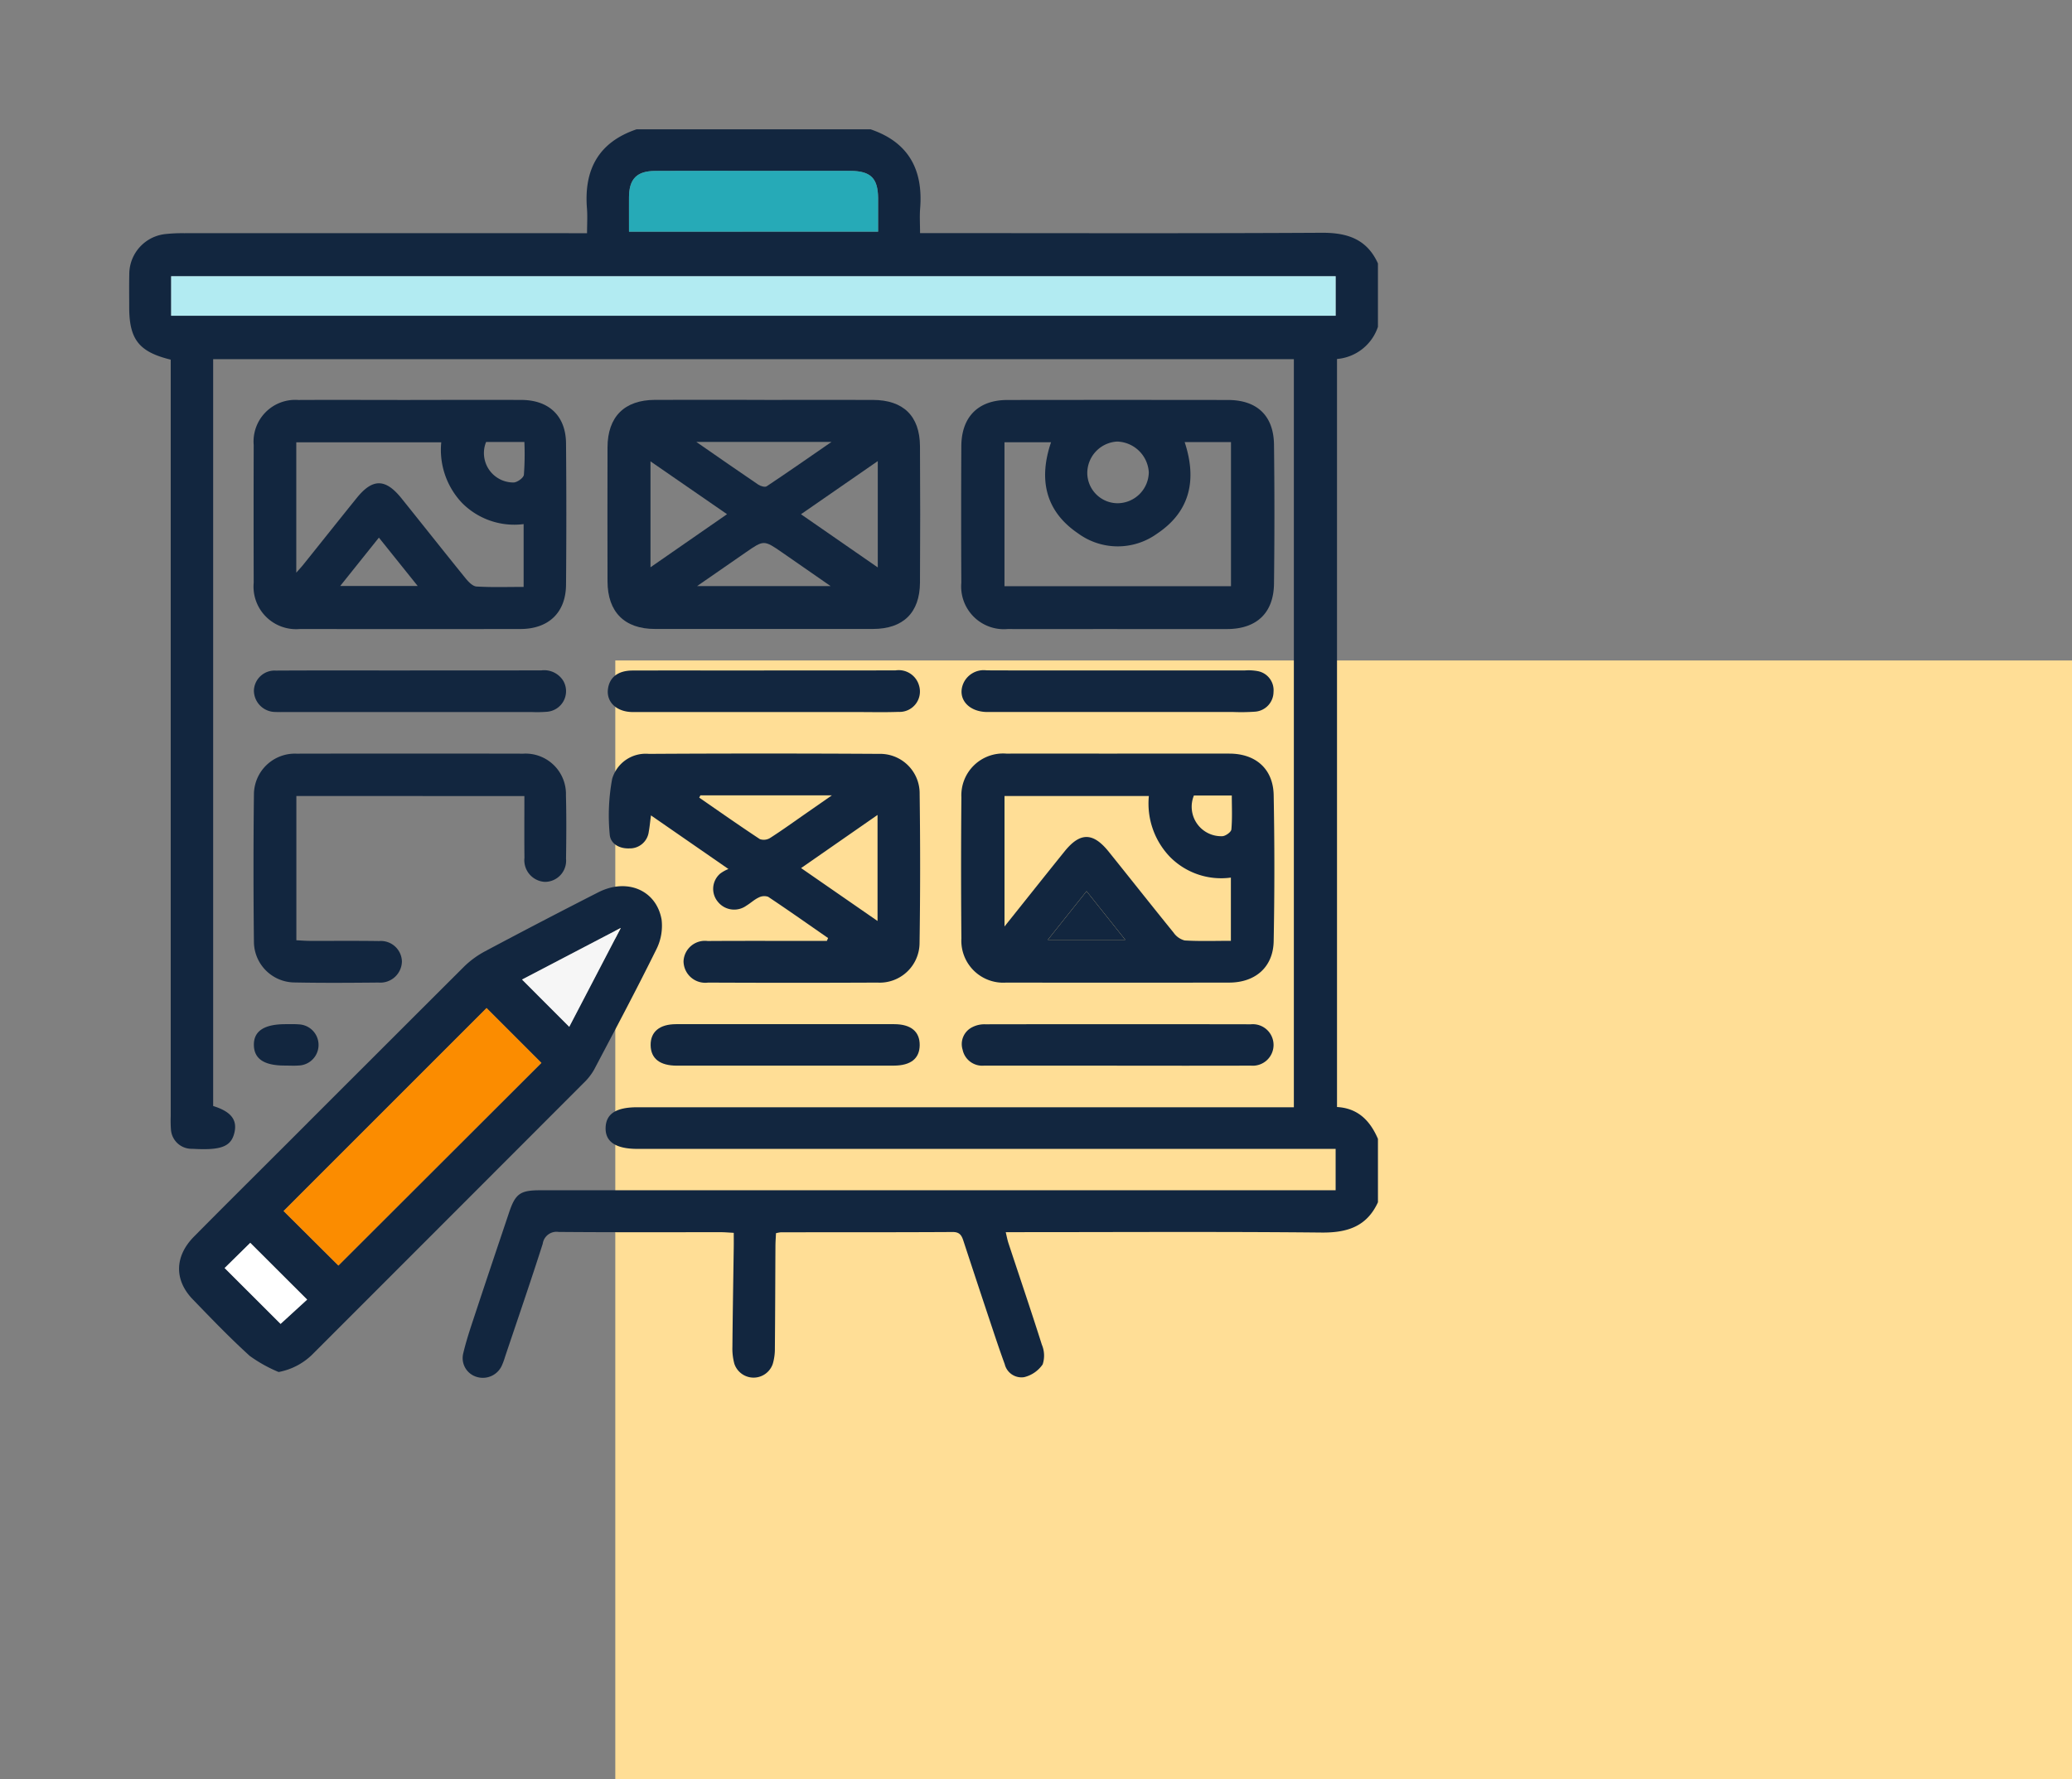<svg xmlns="http://www.w3.org/2000/svg" xmlns:xlink="http://www.w3.org/1999/xlink" width="205.962" height="176.901" viewBox="0 0 205.962 176.901">
  <rect x="0" y="0" width="205.962" height="176.901" fill="#808080" stroke="none"/>
  <defs>
    <clipPath id="clip-path">
      <rect id="Rectángulo_296237" data-name="Rectángulo 296237" width="124.134" height="124.142" fill="#12263f"/>
    </clipPath>
  </defs>
  <g id="Grupo_879724" data-name="Grupo 879724" transform="translate(44.926 44.403)">
    <rect id="Rectángulo_49533" data-name="Rectángulo 49533" width="144.8" height="111.233" transform="translate(16.236 21.265)" fill="#ffde96"/>
    <g id="Grupo_169217" data-name="Grupo 169217" transform="translate(-44.926 -44.403)">
      <rect id="Rectángulo_49754" data-name="Rectángulo 49754" width="166.13" height="153.889" transform="translate(0 0)" fill="none"/>
      <g id="Grupo_882419" data-name="Grupo 882419" transform="translate(12.837 12.859)">
        <g id="Grupo_882418" data-name="Grupo 882418" clip-path="url(#clip-path)">
          <path id="Trazado_599394" data-name="Trazado 599394" d="M124.135,106.676c-1.107,2.416-3.049,3.037-5.593,3.013-9.938-.1-19.877-.039-29.816-.039h-1.59c.1.429.162.766.267,1.087,1.11,3.366,2.253,6.722,3.322,10.1a2.79,2.79,0,0,1,.081,1.962,3.127,3.127,0,0,1-1.835,1.267,1.714,1.714,0,0,1-1.938-1.3c-.5-1.359-.954-2.737-1.413-4.112q-1.357-4.068-2.692-8.143c-.176-.538-.372-.879-1.063-.875-5.7.033-11.393.021-17.09.027a3.2,3.2,0,0,0-.477.092c-.018.408-.051.833-.054,1.259-.019,3.394-.024,6.787-.056,10.181a5.314,5.314,0,0,1-.208,1.548,2.014,2.014,0,0,1-3.825-.024,5.815,5.815,0,0,1-.189-1.671c.029-3.313.087-6.625.134-9.938.006-.435,0-.87,0-1.393-.5-.026-.892-.063-1.285-.063-5.373,0-10.747.02-16.12-.025a1.385,1.385,0,0,0-1.584,1.178c-1.2,3.759-2.486,7.49-3.742,11.23a7.1,7.1,0,0,1-.286.795,2.071,2.071,0,0,1-2.478,1.226,1.948,1.948,0,0,1-1.393-2.362c.339-1.446.837-2.856,1.3-4.27,1.074-3.251,2.168-6.495,3.258-9.741.624-1.858,1.106-2.2,3.088-2.2h79.07v-4.114h-69.4q-3.227,0-3.166-2.106c.041-1.383,1.04-2.032,3.134-2.032h65.28V22.854H8.352q0,37.142,0,74.254c1.762.544,2.417,1.367,2.111,2.654-.33,1.391-1.322,1.769-4.182,1.6a2.056,2.056,0,0,1-2.124-1.9,12.044,12.044,0,0,1-.024-1.332q0-36.907,0-73.814V22.9C.971,22.127.007,20.887.007,17.681c0-1.091-.018-2.182.007-3.272a4.016,4.016,0,0,1,3.628-4,15.728,15.728,0,0,1,1.813-.082q19.151-.007,38.3,0h1.762c0-.889.053-1.681-.009-2.464C45.2,4.008,46.659,1.283,50.431,0H73.706c3.771,1.283,5.227,4.007,4.922,7.854-.062.783-.009,1.575-.009,2.464h1.76c12.725,0,25.45.039,38.175-.033,2.535-.014,4.485.629,5.58,3.049v6.3a4.706,4.706,0,0,1-4.069,3.2V97.208c2.121.122,3.3,1.392,4.069,3.165ZM4.176,18.534H119.93V14.606H4.176Zm45.511-8.36H74.449c0-1.192,0-2.241,0-3.29-.008-2.028-.727-2.745-2.794-2.752-2.949-.01-5.9,0-8.846,0-3.514,0-7.028-.015-10.542.007-1.809.012-2.564.8-2.578,2.6-.009,1.128,0,2.256,0,3.439" transform="translate(0)" fill="#12263f"/>
          <path id="Trazado_599395" data-name="Trazado 599395" d="M30.326,358.086a14.139,14.139,0,0,1-2.867-1.6c-1.971-1.789-3.821-3.715-5.671-5.632s-1.8-4.279.131-6.23c2.98-3.016,5.993-6,8.99-9q8.906-8.91,17.822-17.81a9.175,9.175,0,0,1,2.126-1.561q5.6-2.983,11.259-5.865c2.845-1.442,5.765-.217,6.283,2.721a5.221,5.221,0,0,1-.543,3c-1.98,4.01-4.082,7.961-6.167,11.918a5.734,5.734,0,0,1-1.04,1.324q-13.394,13.417-26.8,26.823a6.485,6.485,0,0,1-3.524,1.915M36.274,347.5l20.177-20.149L51,321.9,30.822,342.081l5.452,5.423M59.22,323.766l5.119-9.826-9.813,5.127,4.694,4.7M33.165,350.888l-5.655-5.646-2.547,2.508,5.562,5.554,2.639-2.416" transform="translate(-15.472 -234.532)" fill="#12263f"/>
          <path id="Trazado_599396" data-name="Trazado 599396" d="M211.335,110.739c3.592,0,7.184-.01,10.776,0,3.02.011,4.651,1.6,4.671,4.6q.043,6.78,0,13.561c-.019,3-1.669,4.608-4.673,4.611q-10.836.011-21.673,0c-3.025,0-4.705-1.689-4.713-4.731q-.016-6.659,0-13.319c.007-3.045,1.676-4.717,4.716-4.727,3.632-.012,7.265,0,10.9,0m-11.344,16.645,7.608-5.278-7.608-5.253Zm22.592-10.558-7.634,5.285,7.634,5.289ZM217.9,129.25c-1.784-1.238-3.29-2.287-4.8-3.331-1.836-1.269-1.837-1.266-3.655-.007l-4.818,3.337Zm-13.35-14.336c2.244,1.554,4.191,2.916,6.16,4.247.223.151.663.28.834.166,2.089-1.39,4.146-2.828,6.442-4.412Z" transform="translate(-148.171 -83.835)" fill="#12263f"/>
          <path id="Trazado_599397" data-name="Trazado 599397" d="M355.947,255.511c3.715,0,7.43-.008,11.146,0,2.609.007,4.346,1.521,4.395,4.122q.137,7.266,0,14.536c-.051,2.57-1.821,4.105-4.425,4.109q-11.085.017-22.17,0a4.168,4.168,0,0,1-4.446-4.383q-.062-7.026,0-14.053a4.152,4.152,0,0,1,4.478-4.33c3.675-.01,7.35,0,11.024,0M344.733,272.7c2.139-2.677,4.045-5.08,5.97-7.467,1.546-1.918,2.829-1.909,4.389.031,2.151,2.674,4.273,5.369,6.436,8.033a1.956,1.956,0,0,0,1.107.791c1.518.092,3.044.037,4.6.037v-6.287a7.15,7.15,0,0,1-6.053-2.056,7.651,7.651,0,0,1-2.1-6.056H344.733Zm8.156-3.513-3.856,4.843h7.711l-3.855-4.843m10.671-9.511a2.931,2.931,0,0,0,2.844,4.045c.323-.027.857-.413.88-.67.1-1.1.042-2.223.042-3.375Z" transform="translate(-257.719 -193.441)" fill="#12263f"/>
          <path id="Trazado_599398" data-name="Trazado 599398" d="M66.541,110.738c3.675,0,7.35-.013,11.025,0,2.75.012,4.412,1.6,4.435,4.323q.06,7.026,0,14.053c-.022,2.761-1.727,4.392-4.518,4.4q-10.964.017-21.929,0a4.233,4.233,0,0,1-4.6-4.6q-.019-6.845,0-13.69a4.144,4.144,0,0,1,4.434-4.482c3.715-.019,7.431,0,11.146,0M55.187,127.912c.348-.394.534-.589.7-.8,1.766-2.2,3.524-4.415,5.3-6.615,1.587-1.972,2.864-1.962,4.467.035,2.122,2.643,4.221,5.3,6.357,7.936.284.351.71.8,1.093.821,1.556.093,3.121.039,4.682.039v-6.244a7.305,7.305,0,0,1-6.13-2.113,7.667,7.667,0,0,1-2.058-6.02H55.187Zm4.367,1.322h7.7L63.4,124.428l-3.845,4.807m14.5-14.315a2.924,2.924,0,0,0,2.738,4.025c.363-.01.983-.46,1.019-.762a27.9,27.9,0,0,0,.049-3.263Z" transform="translate(-38.573 -83.833)" fill="#12263f"/>
          <path id="Trazado_599399" data-name="Trazado 599399" d="M355.978,133.518c-3.635,0-7.269.01-10.9,0a4.247,4.247,0,0,1-4.61-4.6q-.034-6.784,0-13.569c.012-2.925,1.679-4.6,4.572-4.605q10.964-.016,21.928,0c2.892,0,4.547,1.56,4.581,4.445q.082,6.9,0,13.811c-.032,2.921-1.729,4.513-4.665,4.52-3.634.009-7.269,0-10.9,0m11.289-4.261v-14.33h-4.605c1.231,3.734.564,6.9-2.744,9.107a6.672,6.672,0,0,1-7.858-.034c-3.273-2.221-3.923-5.4-2.679-9.054h-4.629v14.311Zm-8.17-11.336a3.249,3.249,0,0,0-3.147-3.045,3.139,3.139,0,0,0-2.966,3.192,3.025,3.025,0,0,0,3.048,2.94,3.122,3.122,0,0,0,3.065-3.087" transform="translate(-257.747 -83.834)" fill="#12263f"/>
          <path id="Trazado_599400" data-name="Trazado 599400" d="M218.1,273.825c-1.979-1.373-3.948-2.762-5.953-4.1a1.187,1.187,0,0,0-.949.075c-.433.2-.794.552-1.209.8a2.075,2.075,0,0,1-2.831-.365,2,2,0,0,1,.23-2.826,3.7,3.7,0,0,1,.808-.448l-7.7-5.331c-.09.68-.13,1.153-.218,1.616a1.889,1.889,0,0,1-1.929,1.666c-1,.041-1.906-.463-1.958-1.43a19.923,19.923,0,0,1,.247-5.48,3.469,3.469,0,0,1,3.643-2.488q11.451-.068,22.9,0a3.926,3.926,0,0,1,4.022,4q.1,7.389-.008,14.781a3.962,3.962,0,0,1-4.18,3.96q-8.422.038-16.843,0a2.161,2.161,0,0,1-2.439-2.121,2.128,2.128,0,0,1,2.4-2.014c3.514-.023,7.028-.009,10.542-.01h1.306l.121-.285m4.916-12.24-7.6,5.284,7.6,5.261Zm-17.607-1.95-.12.227c2,1.385,4,2.789,6.03,4.129a1.2,1.2,0,0,0,1.032-.124c1.218-.782,2.392-1.631,3.581-2.457.76-.528,1.519-1.057,2.551-1.775Z" transform="translate(-148.625 -193.418)" fill="#12263f"/>
          <path id="Trazado_599401" data-name="Trazado 599401" d="M55.162,259.718v14.344c.471.023.9.059,1.321.061,2.3.008,4.6-.017,6.9.018a2.091,2.091,0,0,1,2.27,2.016,2.144,2.144,0,0,1-2.326,2.11c-2.786.027-5.573.046-8.358-.009a4.068,4.068,0,0,1-4.026-4.033q-.084-7.328,0-14.657a4.073,4.073,0,0,1,4.235-4.058q11.265-.023,22.531,0a4.016,4.016,0,0,1,4.249,4.138c.055,2.1.04,4.2.009,6.3a2.109,2.109,0,0,1-2.1,2.309,2.159,2.159,0,0,1-2.033-2.4c-.023-2.014-.006-4.03-.006-6.132Z" transform="translate(-38.539 -193.434)" fill="#12263f"/>
          <path id="Trazado_599402" data-name="Trazado 599402" d="M66.556,221.454c4.36,0,8.72.007,13.08-.006a2.233,2.233,0,0,1,2.166,1.035,2.053,2.053,0,0,1-1.576,3.077,12.47,12.47,0,0,1-1.573.03q-12.232,0-24.464,0c-.323,0-.647.013-.969-.006a2.138,2.138,0,0,1-2.167-2.139,2.057,2.057,0,0,1,2.18-1.975c4.44-.025,8.881-.01,13.322-.01v-.007" transform="translate(-38.651 -167.654)" fill="#12263f"/>
          <path id="Trazado_599403" data-name="Trazado 599403" d="M356.193,221.445q6.3,0,12.594,0a5.068,5.068,0,0,1,1.324.079,1.93,1.93,0,0,1,1.516,2.059,1.979,1.979,0,0,1-1.791,1.959,19.881,19.881,0,0,1-2.177.037q-12.231,0-24.461,0c-1.945,0-3.075-1.4-2.373-2.91a2.218,2.218,0,0,1,2.29-1.232c4.359.02,8.719.008,13.078.008" transform="translate(-257.873 -167.645)" fill="#12263f"/>
          <path id="Trazado_599404" data-name="Trazado 599404" d="M356.143,370.372h-13.2a1.994,1.994,0,0,1-2.137-1.586,1.875,1.875,0,0,1,.976-2.244,2.625,2.625,0,0,1,1.27-.28q13.2-.023,26.4,0a2.064,2.064,0,1,1,.012,4.11c-4.44.016-8.881.006-13.321.006" transform="translate(-257.957 -277.279)" fill="#12263f"/>
          <path id="Trazado_599405" data-name="Trazado 599405" d="M211.384,221.454c4.359,0,8.719.009,13.079-.006a2.1,2.1,0,0,1,2.329,1.506,2.027,2.027,0,0,1-2.044,2.622c-1.411.05-2.825.015-4.238.015q-11.081,0-22.162,0c-1.612,0-2.65-.988-2.477-2.292.153-1.161,1-1.831,2.434-1.836,4.36-.014,8.72,0,13.079,0" transform="translate(-148.275 -167.654)" fill="#12263f"/>
          <path id="Trazado_599406" data-name="Trazado 599406" d="M226.784,370.37q-5.392,0-10.783,0c-1.685,0-2.577-.706-2.6-2.024-.021-1.334.873-2.095,2.523-2.1q10.844-.01,21.688,0c1.665,0,2.546.742,2.534,2.082s-.893,2.036-2.58,2.039q-5.392.008-10.783,0" transform="translate(-161.563 -277.275)" fill="#12263f"/>
          <path id="Trazado_599407" data-name="Trazado 599407" d="M54.154,370.356c-2.072.008-3.077-.647-3.11-2.015-.034-1.406,1.007-2.1,3.15-2.1.442,0,.887-.017,1.327.02a2.047,2.047,0,0,1-.04,4.091c-.44.033-.884.005-1.327.005" transform="translate(-38.644 -277.27)" fill="#12263f"/>
          <rect id="Rectángulo_296236" data-name="Rectángulo 296236" width="115.754" height="3.928" transform="translate(4.176 14.606)" fill="#b2ebf2"/>
          <path id="Trazado_599408" data-name="Trazado 599408" d="M204.532,23.03c0-1.183-.007-2.311,0-3.439.015-1.8.77-2.587,2.578-2.6,3.514-.022,7.028-.007,10.542-.007,2.949,0,5.9-.007,8.846,0,2.067.007,2.785.724,2.794,2.752,0,1.048,0,2.1,0,3.29Z" transform="translate(-154.845 -12.855)" fill="#26aab7"/>
          <path id="Trazado_599409" data-name="Trazado 599409" d="M68.641,385.261l-5.452-5.423,20.178-20.182,5.451,5.455L68.641,385.261" transform="translate(-47.839 -272.289)" fill="#fb8c00"/>
          <path id="Trazado_599410" data-name="Trazado 599410" d="M165.463,336.716l-4.694-4.7,9.813-5.127-5.119,9.826" transform="translate(-121.715 -247.482)" fill="#f6f6f6"/>
          <path id="Trazado_599411" data-name="Trazado 599411" d="M47.273,461.392l-2.639,2.416-5.562-5.554,2.547-2.508,5.655,5.646" transform="translate(-29.58 -345.036)" fill="#fff"/>
          <path id="Trazado_599417" data-name="Trazado 599417" d="M379.757,311.834l3.855,4.843H375.9l3.856-4.843" transform="translate(-284.587 -236.083)" fill="#12263f"/>
        </g>
      </g>
    </g>
  </g>
</svg>
